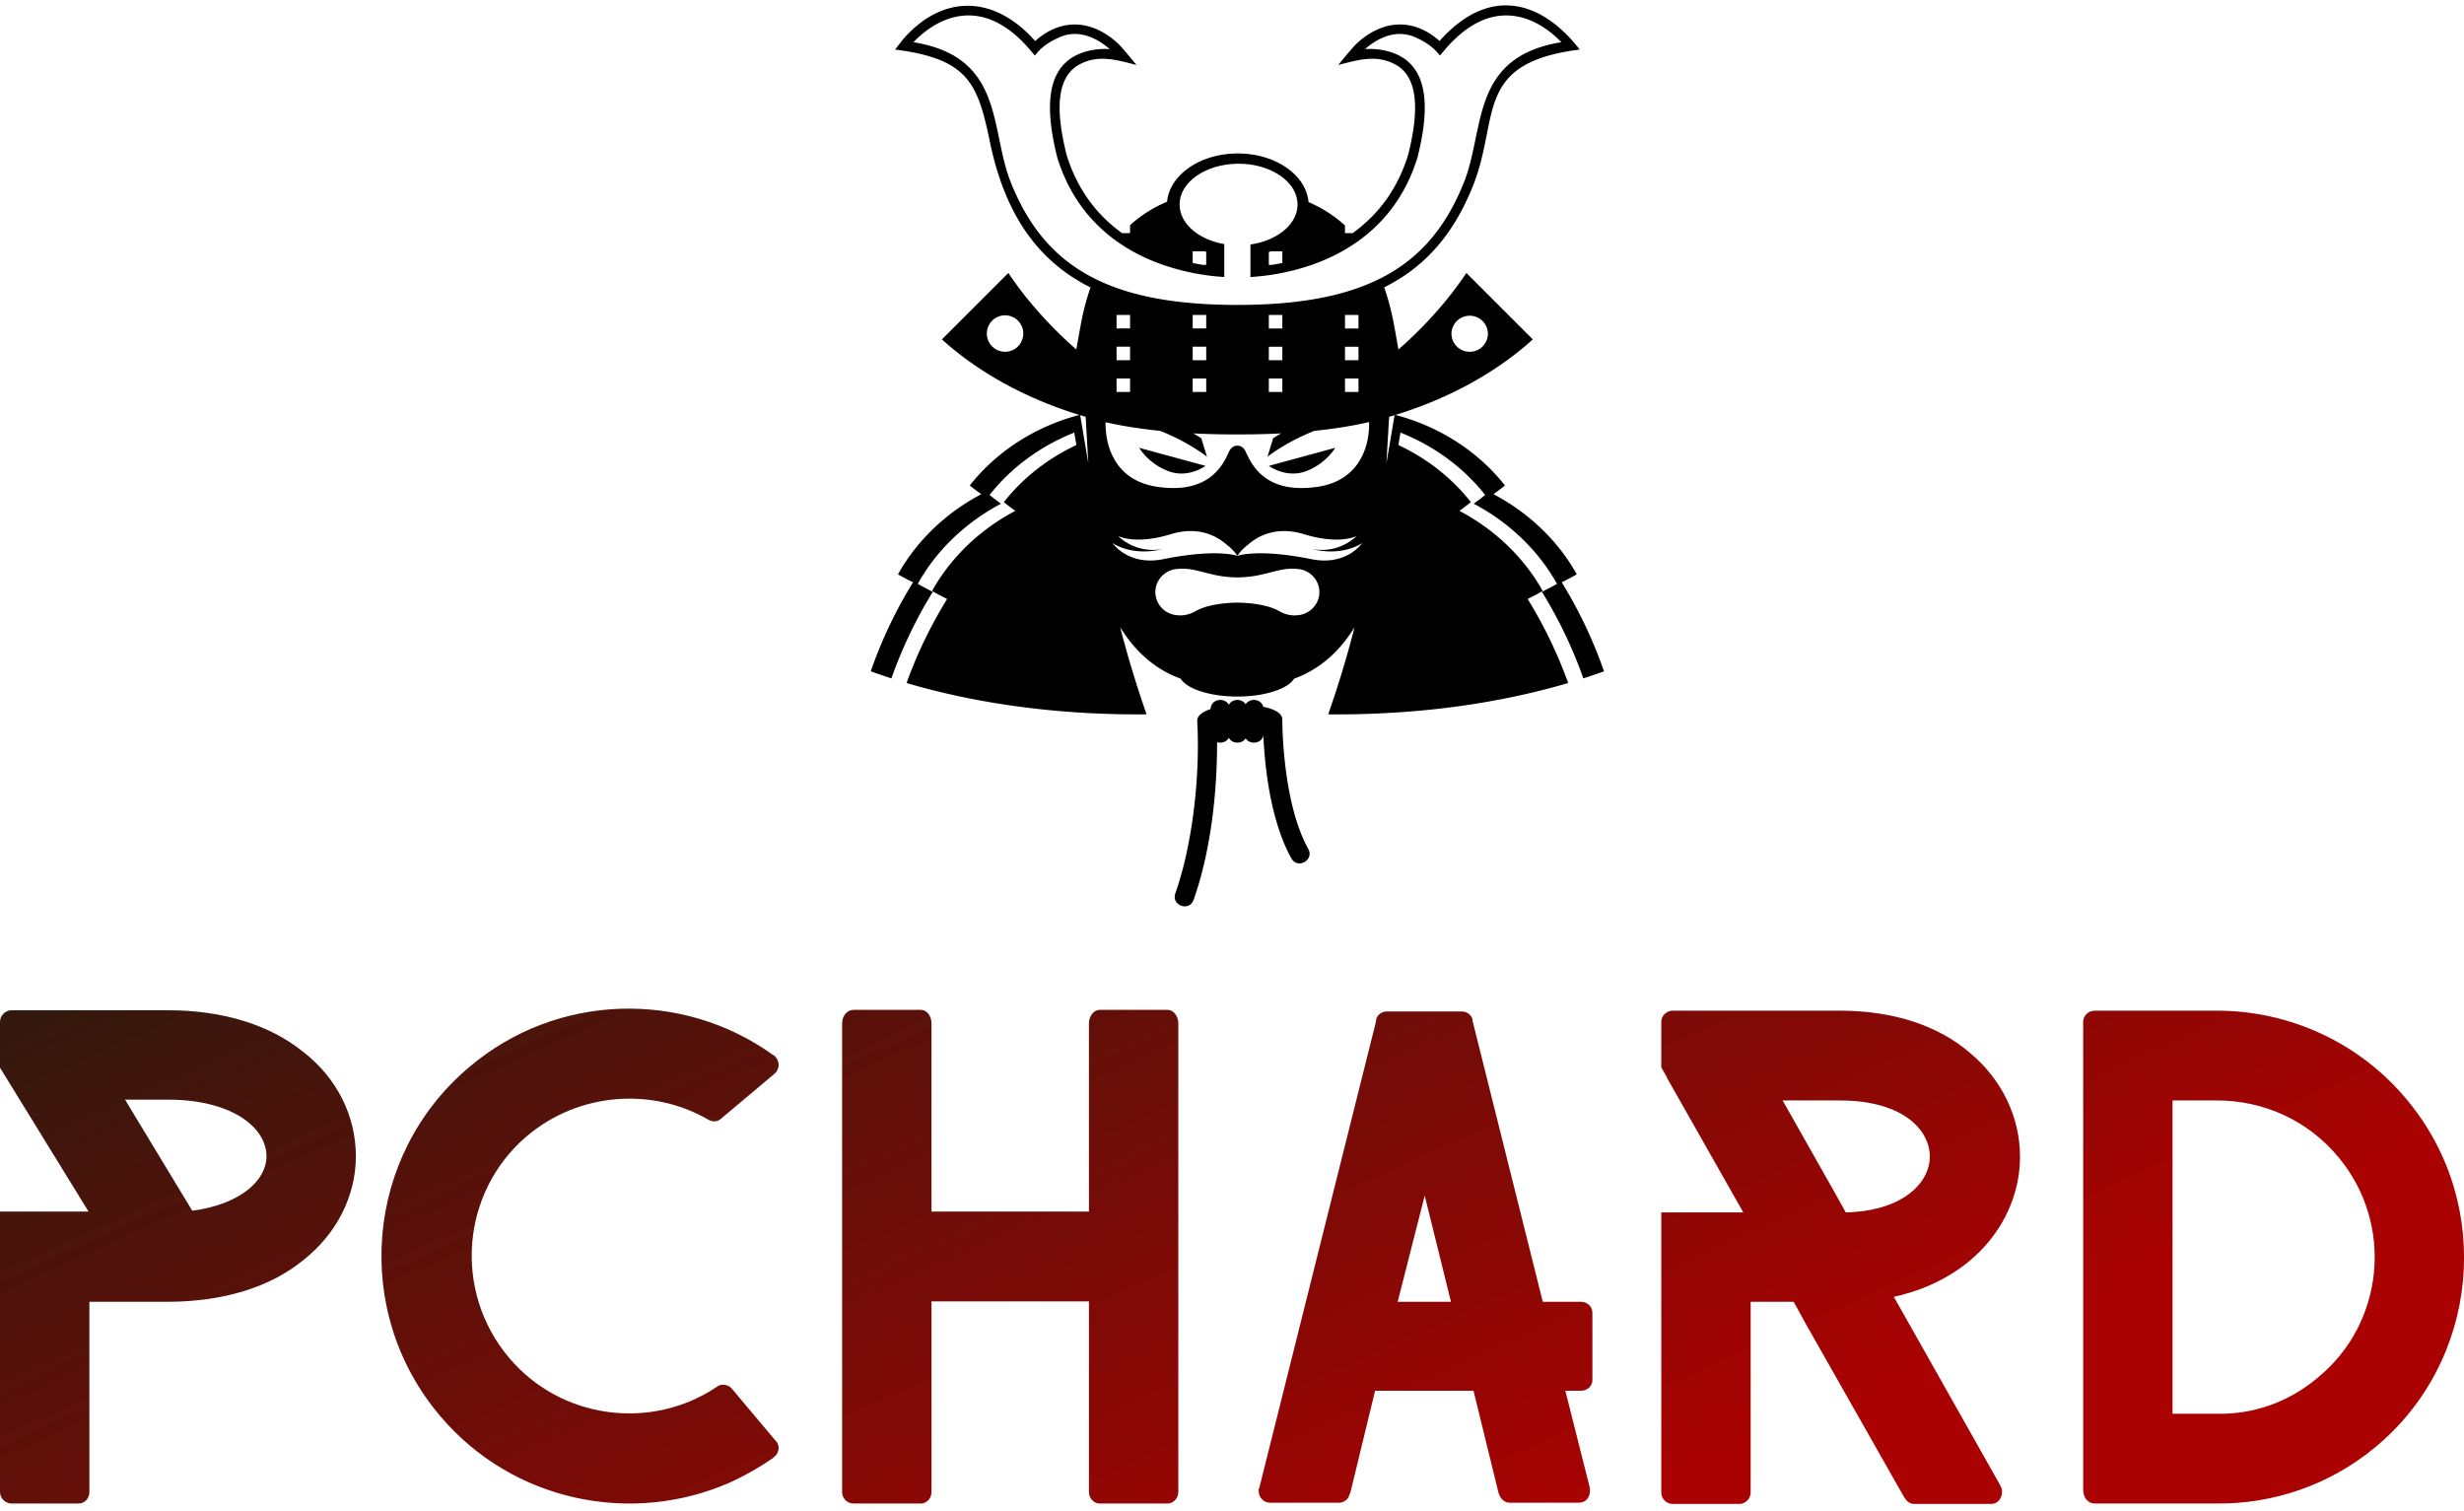 <svg data-v-423bf9ae="" xmlns="http://www.w3.org/2000/svg" viewBox="0 0 298.511 183" class="iconAbove"><!----><!----><defs data-v-423bf9ae=""><linearGradient data-v-423bf9ae="" gradientTransform="rotate(25)" id="4e421fd0-0788-48e2-94ea-83dc81cca822" x1="0%" y1="0%" x2="100%" y2="0%"><stop data-v-423bf9ae="" offset="0%" style="stop-color: rgb(47, 25, 14); stop-opacity: 1;"></stop><stop data-v-423bf9ae="" offset="100%" style="stop-color: rgb(170, 2, 2); stop-opacity: 1;"></stop></linearGradient></defs><g data-v-423bf9ae="" id="a9fd36b5-6759-4bc4-8a35-7b00ea24ffe4" fill="url(#4e421fd0-0788-48e2-94ea-83dc81cca822)" transform="matrix(4.967,0,0,4.967,-5.563,103.612)"><path d="M8.51 4.79C7.69 4.13 6.55 3.78 5.22 3.78L1.40 3.78C1.25 3.78 1.12 3.91 1.12 4.06L1.12 5.18L3.28 8.69L1.12 8.69L1.12 15.53C1.12 15.68 1.25 15.81 1.40 15.81L3.04 15.81C3.19 15.81 3.30 15.68 3.30 15.53L3.30 10.89L5.25 10.89C6.57 10.88 7.70 10.54 8.51 9.88C9.34 9.23 9.80 8.30 9.80 7.34C9.80 6.36 9.34 5.43 8.51 4.79ZM4.17 5.96L5.22 5.96C6.79 5.96 7.62 6.65 7.62 7.34C7.62 7.92 7 8.51 5.81 8.67ZM18.94 15.29C19.31 15.12 19.66 14.92 19.99 14.69L19.99 14.67L20.01 14.67C20.01 14.66 20.01 14.66 20.02 14.66C20.13 14.56 20.15 14.38 20.03 14.27L18.98 13.02C18.90 12.91 18.73 12.88 18.62 12.95C18.62 12.96 18.61 12.96 18.61 12.96C17.01 14.04 14.81 13.76 13.54 12.26C12.17 10.64 12.36 8.22 13.97 6.85C15.25 5.77 17.04 5.66 18.40 6.45C18.51 6.51 18.62 6.50 18.70 6.43L20.02 5.32C20.13 5.22 20.15 5.04 20.03 4.91L20.01 4.89L19.96 4.86C17.77 3.29 14.70 3.35 12.56 5.17C10.01 7.32 9.70 11.14 11.86 13.68C13.64 15.78 16.55 16.35 18.94 15.29ZM29.86 15.53C29.86 15.68 29.74 15.81 29.60 15.81L27.94 15.81C27.80 15.81 27.68 15.68 27.68 15.53L27.68 10.88L23.84 10.88L23.84 15.53C23.84 15.68 23.73 15.81 23.58 15.81L21.94 15.81C21.78 15.81 21.66 15.68 21.66 15.53L21.66 4.10C21.66 3.92 21.78 3.77 21.94 3.77L23.58 3.77C23.73 3.77 23.84 3.92 23.84 4.10L23.84 8.69L27.68 8.69L27.68 4.10C27.68 3.92 27.80 3.77 27.94 3.77L29.60 3.77C29.74 3.77 29.86 3.92 29.86 4.10ZM39.96 11.16C39.96 11.00 39.83 10.89 39.68 10.89L38.75 10.89L37.04 4.05L37.03 3.98C36.99 3.88 36.89 3.81 36.78 3.81L34.94 3.81C34.83 3.81 34.73 3.88 34.69 3.98L34.68 4.06L31.84 15.41C31.84 15.43 31.84 15.44 31.82 15.44L31.82 15.50C31.82 15.67 31.95 15.79 32.09 15.79L33.78 15.79C33.89 15.79 34.01 15.71 34.03 15.60C34.03 15.58 34.05 15.57 34.05 15.57L34.66 13.06L37.06 13.06L37.67 15.55L37.69 15.60C37.73 15.71 37.83 15.79 37.94 15.79L39.63 15.79C39.79 15.79 39.90 15.67 39.90 15.50L39.90 15.47L39.89 15.40L39.30 13.06L39.68 13.06C39.83 13.06 39.96 12.95 39.96 12.80ZM35.21 10.89L35.87 8.30L36.51 10.89ZM49.91 15.37L47.68 11.42L47.38 10.89L47.31 10.77C49.34 10.32 50.39 8.82 50.39 7.35C50.39 6.38 49.94 5.46 49.17 4.82C48.38 4.14 47.28 3.79 46.00 3.79L41.92 3.79C41.76 3.79 41.64 3.92 41.64 4.06L41.64 5.17L41.78 5.42L41.78 5.43L43.64 8.71L41.64 8.71L41.64 15.54C41.64 15.69 41.76 15.82 41.92 15.82L43.55 15.82C43.69 15.82 43.82 15.69 43.82 15.54L43.82 10.89L44.87 10.89L45.16 11.42L47.56 15.65L47.59 15.69C47.63 15.76 47.71 15.82 47.81 15.82L49.69 15.82C49.84 15.82 49.95 15.69 49.95 15.53C49.95 15.48 49.95 15.44 49.92 15.40ZM45.85 8.19L44.60 5.98L46.00 5.98C47.52 5.98 48.19 6.69 48.19 7.35C48.19 7.91 47.68 8.53 46.55 8.68C46.42 8.69 46.28 8.71 46.14 8.71ZM55.20 15.81C56.56 15.82 57.92 15.37 59.04 14.45C61.59 12.35 61.96 8.55 59.85 5.99C58.67 4.55 56.94 3.79 55.20 3.79L52.21 3.79C52.05 3.79 51.93 3.92 51.93 4.06L51.93 15.47C51.93 15.67 52.05 15.81 52.21 15.81ZM58.17 7.38C59.51 9.00 59.28 11.42 57.64 12.75C56.94 13.34 56.07 13.64 55.20 13.62L54.11 13.62L54.11 5.98L55.20 5.98C56.31 5.98 57.41 6.45 58.17 7.38Z"></path></g><!----><g data-v-423bf9ae="" id="fef6b7c2-d8f4-4f6c-835e-4e283f7e2646" transform="matrix(1.101,0,0,1.101,93.456,0.381)" stroke="none" fill="#000000"><path d="M23.091 54.031a31.399 31.399 0 0 1-1.263-.96c2.912-3.716 7.201-6.492 12.038-7.757.033-.011.115.063.115.063l.889 5.245-.293-5.106c-6.341-1.836-11.797-4.872-15.814-8.519l7.309-7.309c1.931 2.89 4.454 5.768 7.478 8.421.156-.913.329-1.865.517-2.859a26.59 26.59 0 0 1 1.047-3.972c-5.597-2.785-9.362-7.771-11.065-15.985C22.71 8.827 21.673 6.13 13.606 5.107c0 0 .876-1.133 1.094-1.373 4.232-4.639 9.773-4.684 14.324.431 2.959-2.631 6.381-2.304 9.184.342.386.365 1.963 2.295 1.963 2.295-2.138-.54-4.209-1.203-6.32-.029-2.375 1.322-2.678 4.742-1.366 9.942 1.251 4.03 3.538 6.752 6.101 8.588h.878v-.873a14.187 14.187 0 0 1 4.074-2.582c.282-2.968 3.658-5.309 7.781-5.309 4.14 0 7.528 2.364 7.783 5.352a14.178 14.178 0 0 1 4.01 2.569v.843h.844c2.562-1.836 4.85-4.558 6.1-8.587 1.311-5.201 1.011-8.622-1.363-9.944-2.112-1.174-4.186-.51-6.321.029 0 0 1.577-1.93 1.962-2.295 2.807-2.646 6.229-2.973 9.186-.342 5.524-6.208 11.294-4.388 15.42.942-11.771 1.494-8.71 7.506-11.79 15.115-2.057 5.082-5.099 8.743-9.723 11.051.431 1.22.781 2.543 1.052 3.978.186.994.357 1.946.515 2.859 3.024-2.653 5.548-5.531 7.478-8.421l7.309 7.309c-4.019 3.647-9.472 6.683-15.814 8.519l-.293 5.106.889-5.245s.082-.074.114-.063c4.84 1.266 9.126 4.041 12.037 7.757-.404.325-.824.645-1.26.96 3.903 2.052 7.128 5.151 9.162 8.817-.533.304-1.084.597-1.653.877a50.147 50.147 0 0 1 4.652 9.793c-.745.27-1.501.526-2.272.775a49.773 49.773 0 0 0-4.559-9.518 30.05 30.05 0 0 0 1.656-.881c-2.035-3.665-5.261-6.762-9.16-8.816.432-.314.853-.635 1.259-.961-2.354-3.002-5.605-5.391-9.32-6.866l-.231 1.367c3.156 1.485 5.915 3.649 7.979 6.286a29.17 29.17 0 0 1-1.262.96c3.902 2.054 7.128 5.153 9.165 8.816-.533.304-1.087.598-1.658.88a49.53 49.53 0 0 1 4.46 9.246c-7.837 2.312-16.819 3.532-26.405 3.448 1.396-4.016 2.314-7.271 2.895-9.575-1.441 2.333-3.56 4.537-6.645 5.644-.686 1.132-3.221 1.971-6.244 1.973-3.022-.002-5.558-.841-6.247-1.973-3.082-1.106-5.2-3.311-6.642-5.644.581 2.305 1.502 5.56 2.897 9.575-9.591.084-18.57-1.137-26.411-3.448 1.149-3.2 2.651-6.3 4.464-9.246a31.535 31.535 0 0 1-1.658-.88c2.037-3.663 5.26-6.763 9.163-8.816a32.365 32.365 0 0 1-1.262-.96c2.066-2.637 4.823-4.801 7.979-6.286l-.233-1.367c-3.713 1.475-6.963 3.864-9.318 6.866.405.326.827.646 1.262.961-3.902 2.055-7.128 5.151-9.163 8.816.533.305 1.084.6 1.656.881a49.74 49.74 0 0 0-4.558 9.518 72.007 72.007 0 0 1-2.272-.775 49.648 49.648 0 0 1 4.655-9.793 29.01 29.01 0 0 1-1.657-.877c2.035-3.665 5.26-6.765 9.163-8.817zm55.75-17.677a2.007 2.007 0 0 0-4.013 0 2.006 2.006 0 0 0 4.013 0zm-55.137 0a2.004 2.004 0 0 0 4.01 0 2.005 2.005 0 1 0-4.01 0zm40.894 2.937v-1.487h-1.484v1.487h1.484zm0-3.497v-1.487h-1.484v1.487h1.484zm-8.378 6.991V41.3h-1.487v1.485h1.487zm0-3.494v-1.487h-1.487v1.487h1.487zm0-3.497v-1.487h-1.487v1.487h1.487zm0-7.209v-1.272h-1.282l-.205.077v1.41h.324a23.6 23.6 0 0 0 1.163-.215zm-8.377 14.2V41.3h-1.488v1.485h1.488zm0-3.494v-1.487h-1.488v1.487h1.488zm0-3.497v-1.487h-1.488v1.487h1.488zm0-6.994v-1.434l-.141-.054h-1.347v1.279c.395.083.77.15 1.131.208h.357v.001zm-8.378 13.985V41.3h-1.487v1.485h1.487zm0-3.494v-1.487h-1.487v1.487h1.487zm0-3.497v-1.487h-1.487v1.487h1.487zm25.133 6.991V41.3h-1.484v1.485h1.484zM36.771 46.11c-.015.458-.217 6.267 5.742 7.116 5.847.834 7.25-2.648 7.833-3.85.306-.724.926-.689.926-.689s.619-.034.924.689c.581 1.201 1.987 4.684 7.833 3.85 6.054-.861 5.754-6.837 5.734-7.132-1.882.439-3.935.752-6.021.967-1.938.764-3.751 1.782-5.153 2.84l.619-2.025c.28-.185.578-.365.889-.537a83.663 83.663 0 0 1-4.824.11 84.77 84.77 0 0 1-4.857-.11c.31.171.608.351.888.537l.622 2.025c-1.403-1.058-3.215-2.076-5.155-2.841-2.073-.211-4.115-.52-5.986-.946l-.014-.004zm6.361 15.067c5.935-1.196 8.139-.359 8.139-.359s2.201-.837 8.136.359c3.895.787 5.593-1.77 5.593-1.77s-2.086 1.532-5.554.647c3.087.589 4.939-1.423 4.939-1.423s-1.851 1.008-5.784-.198c-3.157-.971-5.223.307-6.188 1.182-.77.565-1.142 1.202-1.142 1.202s-.373-.637-1.141-1.202c-.972-.875-3.032-2.152-6.191-1.184-3.934 1.208-5.784.2-5.784.2s1.852 2.012 4.94 1.421c-3.471.887-5.555-.646-5.555-.646s1.701 2.558 5.592 1.771zm-.884 3.624c0 1.313 1.012 2.396 2.31 2.537.419.05 1.19.092 2.159-.461 1.639-.936 4.519-.914 4.555-.914s2.917-.021 4.559.914c.964.553 1.734.511 2.155.461 1.3-.141 2.31-1.224 2.31-2.537 0-1.359-1.084-2.473-2.451-2.549-1.476-.147-2.562.352-4.353.716 0 0-.983.208-2.22.218-1.235-.01-2.218-.218-2.218-.218-1.794-.364-2.877-.863-4.353-.716-1.368.076-2.453 1.189-2.453 2.549zm-8.915-58.96c1.007-.561 2.457-.891 3.9-.78-1.082-.948-3.208-2.339-5.544-1.303-.951.422-1.787.935-2.433 1.688l-.274.322-.271-.328c-6.11-7.454-11.564-2.746-13.084-1.14 4.92.79 7.054 3.113 8.208 6.026.295.743.526 1.523.724 2.327.198.792.365 1.605.536 2.423.336 1.631.678 3.246 1.287 4.746 3.641 8.992 10.443 13.383 24.891 13.383 14.447 0 21.249-4.391 24.889-13.383.609-1.5.95-3.115 1.29-4.746.169-.818.338-1.631.531-2.423a18.76 18.76 0 0 1 .727-2.327C79.865 7.413 82 5.09 86.921 4.3 85.4 2.694 79.943-2.014 73.834 5.44l-.27.328-.274-.322c-.646-.752-1.486-1.265-2.437-1.688-2.334-1.036-4.462.355-5.543 1.303 1.442-.111 2.895.219 3.901.78 3.158 1.758 3.162 6.065 1.873 11.162-2.133 6.894-7.111 10.196-11.525 11.758a25.439 25.439 0 0 1-6.851 1.372v-3.581c2.956-.418 5.182-2.227 5.182-4.395 0-2.477-2.903-4.486-6.484-4.486-3.583 0-6.488 2.009-6.488 4.486 0 2.102 2.091 3.866 4.913 4.353v3.623a25.437 25.437 0 0 1-6.843-1.372c-4.417-1.562-9.395-4.864-11.527-11.758-1.289-5.096-1.286-9.404 1.872-11.162zm7.135 43.085l7.297 1.986c-.327.23-2.109 1.38-4.188.545-1.857-.746-2.808-2.051-3.109-2.531zm21.573 0c-.3.479-1.252 1.785-3.107 2.531-2.079.835-3.861-.314-4.192-.545l7.299-1.986zm-9.855 31.961c-.406.659-1.488.641-1.856-.052-.249.468-.823.629-1.291.48.011 5.715-.729 12.106-2.582 17.345-.474 1.341-2.481.63-2.01-.709 1.919-5.428 2.747-13.125 2.406-18.942-.035-.587.562-1.033 1.471-1.336.051-1.155 1.56-1.312 2.005-.471.368-.691 1.45-.709 1.856-.052.439-.722 1.701-.631 1.939.271 1.221.25 2.099.714 2.093 1.405 0 .052-.041 9.022 2.854 14.23.691 1.24-1.172 2.276-1.861 1.035-2.078-3.733-2.877-9.099-3.078-13.507-.215.933-1.5 1.033-1.946.303z"></path></g><!----></svg>